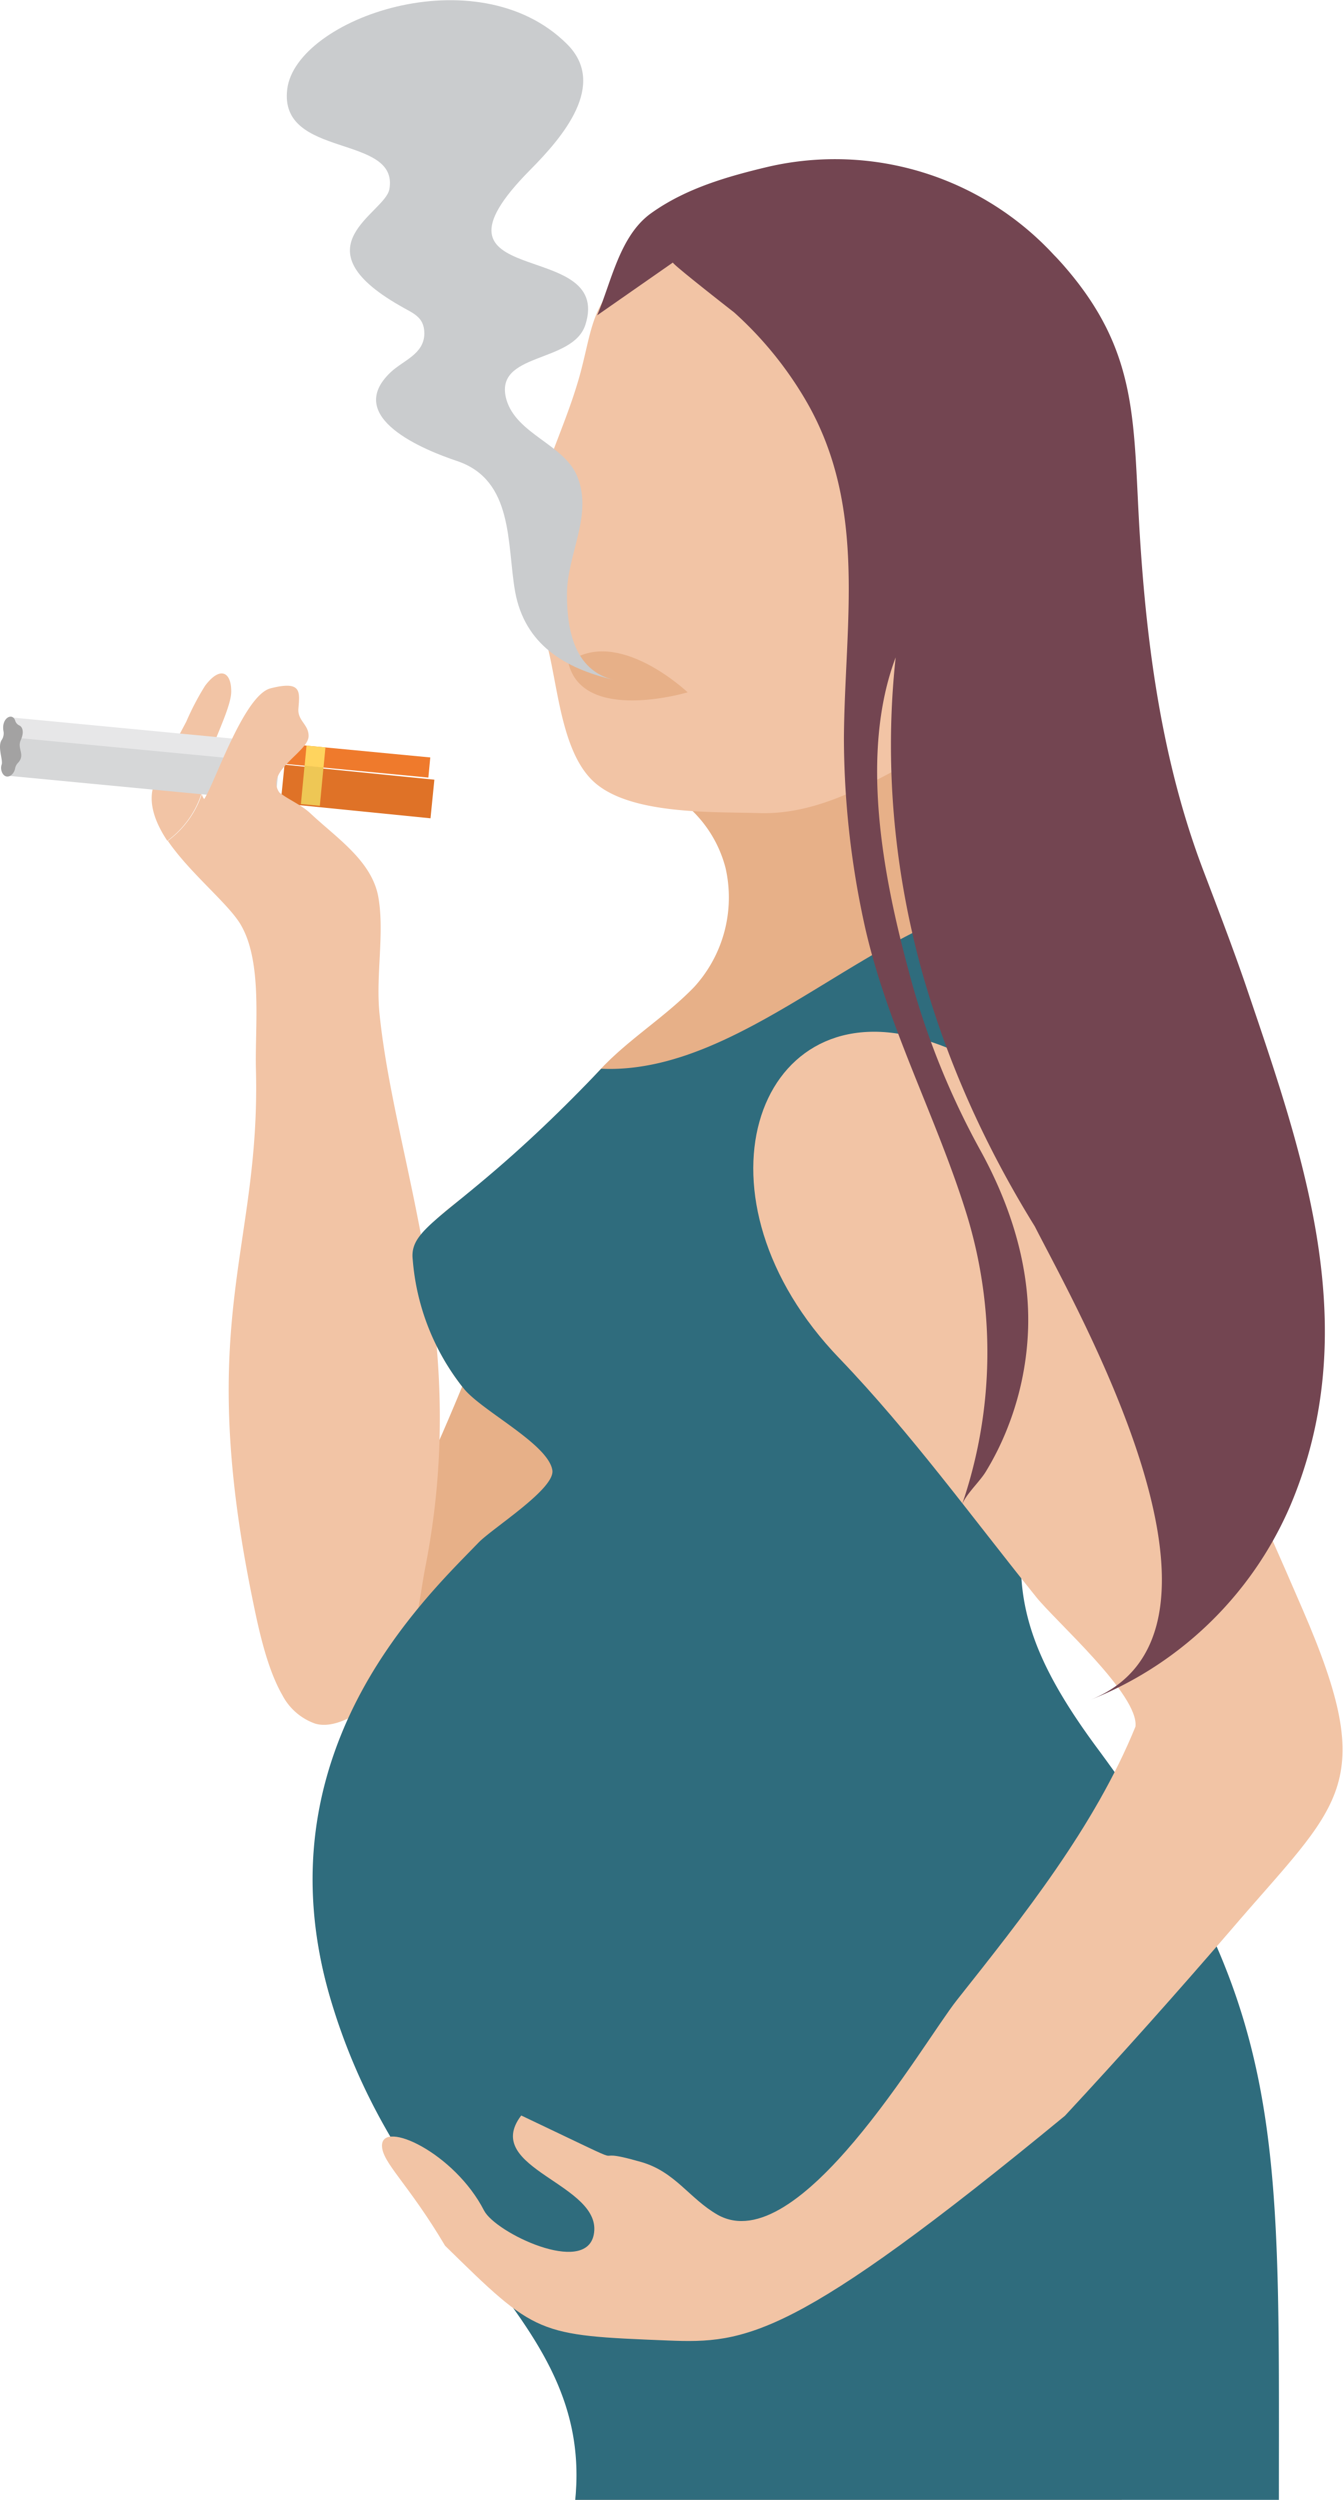 <svg viewBox="0 0 131.56 244.74" xmlns="http://www.w3.org/2000/svg"><path d="m19.72 77.75c-.56-2.17 3-8 2.93-10.1 0-1.83-1.07-2.5-2.57-.5a26.12 26.12 0 0 0 -1.84 3.52c-1 1.86-1.94 3.73-2.92 5.59s-.3 4 1.07 6.06a9.32 9.32 0 0 0 3.33-4.57z" fill="#f2c4a5"/><path d="m13.26 59.18h1.98v26.58h-1.98z" fill="#e7e7e8" transform="matrix(.095 -.995 .995 .095 -59.24 79.78)"/><path d="m12.09 62.05h3.78v26.58h-3.78z" fill="#d6d7d8" transform="matrix(.095 -.995 .995 .095 -62.35 82.06)"/><path d="m33.8 67.08h1.98v14.68h-1.98z" fill="#ef7a2c" transform="matrix(.095 -.995 .995 .095 -42.6 101.99)"/><path d="m32.63 69.95h3.78v14.68h-3.78z" fill="#df7227" transform="matrix(.1 -1 1 .1 -45.72 104.28)"/><path d="m28.65 75.98h3.78v1.86h-3.78z" fill="#eec755" transform="matrix(.095 -.996 .996 .095 -48.92 100.03)"/><path d="m29.82 73.12h1.98v1.86h-1.98z" fill="#ffd45e" transform="matrix(.095 -.996 .996 .095 -45.82 97.72)"/><path d="m1.73 74.72a1.08 1.08 0 0 0 -.26.56c-.1.45-.49.83-.87.73s-.6-.7-.44-1.15-.43-1.73 0-2.41a1.15 1.15 0 0 0 .19-.82c-.27-1.32.87-1.93 1.14-1.07a.74.74 0 0 0 .4.46c.29.13.52.6.14 1.45s.51 1.43-.3 2.25z" fill="#a3a2a2"/><path d="m29 164c2.17 1.33 4.16 2.57 6 3.59 7.09 3.91 12.18 4.63 18.2-4.73l.3-.47c1.31-2.1 10-17.46 15.47-24.06 1.73-2.06 3.13-3.27 3.91-2.95 2.42 1 14.79-30.55 15-31.13-.23.51-3-.16-5.59-.89-2-.58-3.92-1.19-4.32-1.29l-.61-.15c-4.26-1-9.27-1.49-13.41.14-7.55 3-10.39 13.81-13.27 20.55-6.32 14.79-10.78 29.15-21.68 41.39z" fill="#e7b088"/><path d="m30.86 166.38c-.16-.56-.32-1.11-.47-1.67.15.56.3 1.11.47 1.67z" fill="#e9afa7"/><path d="m37.18 99.27c-.39-3.75.5-7.84-.11-11.4s-4.07-5.81-6.64-8.22c-.91-.86-2.19-1.37-3.06-2.06-1.48-2.12 2.91-4 2.86-5.56 0-1.09-1.08-1.48-1-2.63.13-1.67.37-2.81-2.77-2-2.62.76-5.46 9.39-6.46 10.83a1.26 1.26 0 0 1 -.23-.48 9.32 9.32 0 0 1 -3.33 4.57c2.18 3.19 6 6.2 7.17 8.26 2.13 3.68 1.35 10 1.46 14.11.46 17.66-5.92 24.18-.42 51.45.62 3.06 1.44 7.08 3 9.8a5.8 5.8 0 0 0 3.21 2.8c2.67.83 6.84-2.63 8.09-4.87 1.83-3.29 2.06-7.11 2.76-10.68 4.39-22.72-3-39.04-4.53-53.92z" fill="#f2c4a5"/><path d="m47.78 222.67c3.58 4.43 8.71 7.13 8.87 13.19.07 2.9-.08 5.88-.27 8.88h53.5c.89-3.66 1.63-6.92 1.63-6.92s10-19.32 10.31-26.09a48.29 48.29 0 0 0 -16.55-38.81c-6.76-5.81-9-14.25-8.84-22.92 3.77-4.95 6.24-10.86 8.15-16.82 2.51-7.82 6.65-18.7 3.93-26.74a57.07 57.07 0 0 0 -11.22-19.81c-5.55-6-4.19-15.79-3-23.14-3.06 4.81-7.29 9.87-13.06 11.31-5.35 1-10.55 1.51-15.86 2.74a12 12 0 0 1 5.71 7.46 13 13 0 0 1 -3.08 11.63c-3 3.1-6.77 5.31-9.59 8.51a110.76 110.76 0 0 1 -10.25 10c-1.9 1.64-8 5.16-7.7 8.22a23.11 23.11 0 0 0 5 12.63c1.77 2.2 8.27 5.42 8.68 8 .28 1.83-5.89 5.68-7.25 7.1a77.93 77.93 0 0 0 -9.2 10.76 39.43 39.43 0 0 0 -5.35 33.68c2.95 10.1 8.87 18.99 15.44 27.14z" fill="#e7b088"/><path d="m56.35 244.74h68.93c0-35.62.8-48.49-17.77-73.56-10.37-14-8.64-20.17-2.93-38 2.51-7.82 6.65-18.7 3.93-26.74a58.94 58.94 0 0 0 -9.91-18.29c-13 1.89-25.82 17.12-39.71 16.48-13.64 14.37-18.89 15.04-18.46 18.68a23.11 23.11 0 0 0 5 12.63c1.77 2.2 8.27 5.42 8.68 8 .28 1.83-5.89 5.68-7.25 7.1-5.24 5.43-21.47 20.56-14.55 44.43 7.19 24.7 25.84 31 24.04 49.27z" fill="#2f6c7d"/><path d="m82.24 133c7 7.3 12.93 15.48 19.28 23.37 1.93 2.4 10.07 9.56 9.71 12.67-4 9.81-11 18.58-17.5 26.78-3.36 4.25-15.53 25.51-23.45 21-2.75-1.58-4.13-4.19-7.45-5.15-6.52-1.88 1.37 1.68-11.77-4.56-4 5.24 8.12 6.69 7.1 11.69-.83 4-9.62-.21-10.74-2.38-2.91-5.67-10-8.93-10-6.36 0 1.66 2.55 3.68 6.18 9.8 8.94 8.77 9 8.76 21.83 9.28 7.66.31 12.37-.17 38.89-22 5.51-5.93 10.93-12 16.2-18.12 10.72-12.54 14.62-14.05 7.1-31.42-18.33-42.43-25.92-52.82-37.77-56-15.97-4.3-22.71 15.74-7.61 31.4z" fill="#f2c4a5"/><path d="m105.71 58.82a24.25 24.25 0 0 0 -.71-25.82 26.37 26.37 0 0 0 -4.15-4.91c-7.87-7.31-20.2-10.52-31.1-6.75-2.81 1-5.79 3.64-8.14 5.41-3.53 2.66-3.63 5.42-4.65 9.37-.95 3.71-2.57 7.21-3.79 10.83-1.69 5-1 11 .38 16.05 1.1 3.93 1.39 10.68 4.69 13.6 3.56 3.16 11.5 2.87 16 3 5.26.2 9.88-2.26 14.49-4.75a44.5 44.5 0 0 0 16.98-16.03z" fill="#f2c4a5"/><path d="m67.36 67.78s-6.87-6.53-11.69-2.92c1.38 6.01 11.69 2.92 11.69 2.92z" fill="#e7b088"/><path d="m122.26 97.13c-1.31-3.87-2.82-7.8-4.39-11.93-4-10.52-5.53-21.74-6.22-32.91-.68-11 0-17.85-7.57-26.43-.26-.29-.52-.58-.8-.86a29.2 29.2 0 0 0 -28-8.68c-4 .95-8.08 2.11-11.49 4.55-3.07 2.19-3.88 6.65-5.29 10l7.42-5.17c-.14.1 5.59 4.57 6 4.89a36 36 0 0 1 7.08 8.72c6 10.39 3.74 21.71 3.67 33a86 86 0 0 0 1.94 17.88c2.1 9.83 7 18.87 10 28.42a46 46 0 0 1 -.4 28.78c.38-1.09 1.75-2.3 2.37-3.33a27.56 27.56 0 0 0 2.11-4.25 28.91 28.91 0 0 0 2-9.21c.33-6.37-1.67-12.63-4.77-18.19a76.68 76.68 0 0 1 -6.92-17.41c-2.48-9.16-4.81-21.23-1.26-30.64-1.48 13.64-.03 33.64 13.63 55.71 4.31 8.46 22.29 39.92 5.24 46.43a35.53 35.53 0 0 0 19.8-19.12c7.24-17.11 1.39-33.94-4.15-50.25z" fill="#734551"/><path d="m44.76 45.13c-3.17-1.06-11.15-4.26-6.5-8.68 1.25-1.18 3.28-1.77 3.31-3.79 0-1.7-1.18-2-2.43-2.75-10.06-5.77-1.46-9-1-11.37 1-5.47-10.87-2.95-10-9.83s18.57-13.15 27.38-4.42c4.06 4-.46 9.19-3.57 12.33-11.9 12 8.14 6.5 5.4 15.16-1.22 3.86-9.06 2.66-7.74 7.35 1 3.39 5.65 4.38 6.93 7.49 1.58 3.82-1 7.63-1 11.57 0 3.46.71 7.47 4.63 8.38-4.88-1.13-8.77-3.49-9.71-8.65-.82-4.66-.11-10.92-5.7-12.79z" fill="#caccce"/></svg>